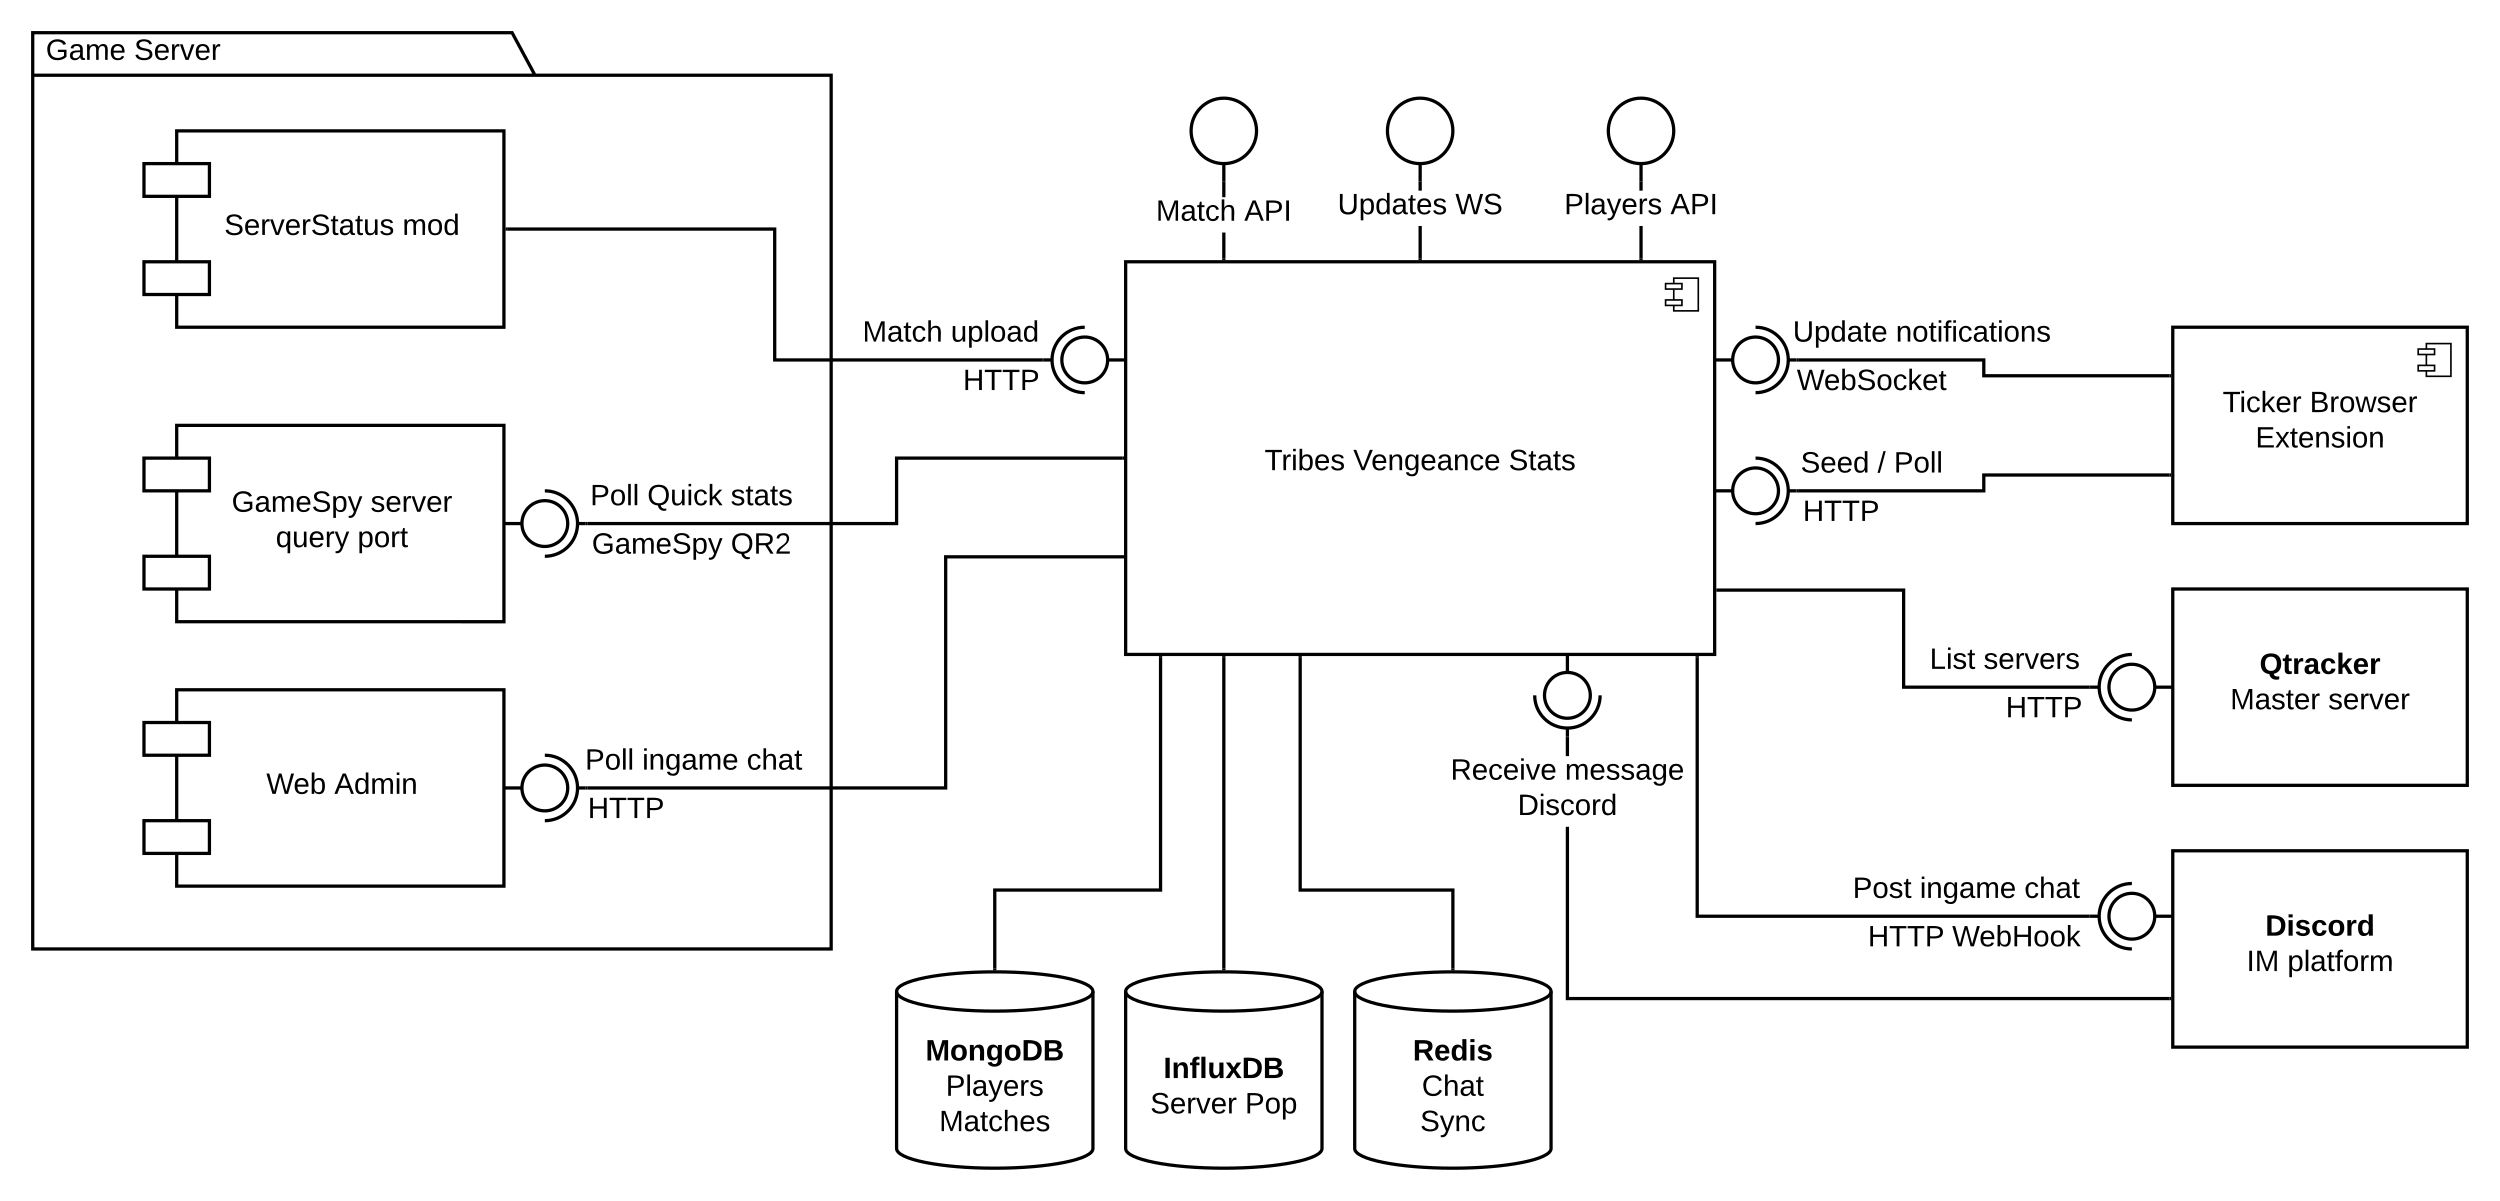 <svg xmlns="http://www.w3.org/2000/svg" xmlns:xlink="http://www.w3.org/1999/xlink" xmlns:lucid="lucid" width="1528" height="734"><g transform="translate(-12 -180)" lucid:page-tab-id="0_0"><path d="M0 0h1870.4v1323.2H0z" fill="#fff"/><path d="M339 226h181v534H32V200h293zm-307 0h307" stroke="#000" stroke-width="2" fill="#fff"/><use xlink:href="#a" transform="matrix(1,0,0,1,40,200) translate(0 16.6)"/><use xlink:href="#b" transform="matrix(1,0,0,1,40,200) translate(53.95 16.6)"/><path d="M120 260h200v120H120z" stroke="#000" stroke-width="2" fill="#fff"/><path d="M100 280h40v20h-40zM100 340h40v20h-40z" stroke="#000" stroke-width="2" fill="#fff"/><use xlink:href="#c" transform="matrix(1,0,0,1,144,272) translate(5.075 51.6)"/><use xlink:href="#d" transform="matrix(1,0,0,1,144,272) translate(113.975 51.6)"/><path d="M322 320h163.5v80H649" stroke="#000" stroke-width="2" fill="none"/><path d="M322.03 321H321v-2h1.03zM650 401h-1.03v-2H650z"/><use xlink:href="#e" transform="matrix(1,0,0,1,600.575,404) translate(0 14.4)"/><use xlink:href="#f" transform="matrix(1,0,0,1,539.187,374.4) translate(0 14.4)"/><use xlink:href="#g" transform="matrix(1,0,0,1,539.187,374.4) translate(53.95 14.4)"/><path d="M700 400h-11M655 400h-5" stroke="#000" stroke-width="2" fill="none"/><path d="M675 414c-7.73 0-14-6.27-14-14s6.27-14 14-14 14 6.27 14 14-6.27 14-14 14z" stroke="#000" stroke-width="2" fill="#fff"/><path d="M675 380c-11.05 0-20 8.95-20 20s8.95 20 20 20" stroke="#000" stroke-width="2" fill="none"/><path d="M700 400.8h-11v-1.6h11z" fill="none"/><path d="M1060 400h11M1105 400h5" stroke="#000" stroke-width="2" fill="none"/><path d="M1085 386c7.73 0 14 6.27 14 14s-6.27 14-14 14-14-6.27-14-14 6.27-14 14-14z" stroke="#000" stroke-width="2" fill="#fff"/><path d="M1085 420c11.05 0 20-8.95 20-20s-8.95-20-20-20" stroke="#000" stroke-width="2" fill="none"/><path d="M1060 399.2h11v1.6h-11z" fill="none"/><path d="M1338 409.67h-113.5V400H1111" stroke="#000" stroke-width="2" fill="none"/><path d="M1339 410.67h-1.03v-2h1.03zM1111.03 401H1110v-2h1.03z"/><use xlink:href="#h" transform="matrix(1,0,0,1,1110.2,404) translate(0 14.4)"/><use xlink:href="#i" transform="matrix(1,0,0,1,1107.767,374.4) translate(0 14.4)"/><use xlink:href="#j" transform="matrix(1,0,0,1,1107.767,374.4) translate(62.95 14.4)"/><path d="M1060 480h11M1105 480h5" stroke="#000" stroke-width="2" fill="none"/><path d="M1085 466c7.73 0 14 6.27 14 14s-6.27 14-14 14-14-6.27-14-14 6.27-14 14-14z" stroke="#000" stroke-width="2" fill="#fff"/><path d="M1085 500c11.05 0 20-8.95 20-20s-8.95-20-20-20" stroke="#000" stroke-width="2" fill="none"/><path d="M1060 479.2h11v1.6h-11z" fill="none"/><path d="M1111 480h113.5v-9.67H1338" stroke="#000" stroke-width="2" fill="none"/><path d="M1111.03 481H1110v-2h1.03zM1339 471.33h-1.03v-2h1.03z"/><use xlink:href="#k" transform="matrix(1,0,0,1,1112.55,454.4) translate(0 14.4)"/><use xlink:href="#l" transform="matrix(1,0,0,1,1112.55,454.4) translate(47 14.4)"/><use xlink:href="#m" transform="matrix(1,0,0,1,1112.55,454.4) translate(57 14.4)"/><use xlink:href="#e" transform="matrix(1,0,0,1,1113.908,484) translate(0 14.4)"/><path d="M120 440h200v120H120z" stroke="#000" stroke-width="2" fill="#fff"/><path d="M100 460h40v20h-40zM100 520h40v20h-40z" stroke="#000" stroke-width="2" fill="#fff"/><use xlink:href="#n" transform="matrix(1,0,0,1,144,452) translate(9.575 40.8)"/><use xlink:href="#o" transform="matrix(1,0,0,1,144,452) translate(94.525 40.8)"/><use xlink:href="#p" transform="matrix(1,0,0,1,144,452) translate(36.55 62.4)"/><use xlink:href="#q" transform="matrix(1,0,0,1,144,452) translate(86.5 62.4)"/><path d="M320 500h11M365 500h5" stroke="#000" stroke-width="2" fill="none"/><path d="M345 486c7.73 0 14 6.27 14 14s-6.27 14-14 14-14-6.27-14-14 6.27-14 14-14z" stroke="#000" stroke-width="2" fill="#fff"/><path d="M345 520c11.05 0 20-8.95 20-20s-8.95-20-20-20" stroke="#000" stroke-width="2" fill="none"/><path d="M320 499.2h11v1.6h-11z" fill="none"/><path d="M371 500h189v-40h138" stroke="#000" stroke-width="2" fill="none"/><path d="M371.03 501H370v-2h1.03z"/><path d="M697.97 460H699" stroke="#000" stroke-width="2" fill="none"/><use xlink:href="#n" transform="matrix(1,0,0,1,373.717,504) translate(0 14.4)"/><use xlink:href="#r" transform="matrix(1,0,0,1,373.717,504) translate(84.95 14.4)"/><use xlink:href="#s" transform="matrix(1,0,0,1,372.742,474.4) translate(0 14.4)"/><use xlink:href="#t" transform="matrix(1,0,0,1,372.742,474.4) translate(34.9 14.4)"/><use xlink:href="#u" transform="matrix(1,0,0,1,372.742,474.4) translate(85.85 14.4)"/><path d="M120 601.6h200v120H120z" stroke="#000" stroke-width="2" fill="#fff"/><path d="M100 621.6h40v20h-40zM100 681.6h40v20h-40z" stroke="#000" stroke-width="2" fill="#fff"/><use xlink:href="#v" transform="matrix(1,0,0,1,144,613.6) translate(30.75 51.6)"/><use xlink:href="#w" transform="matrix(1,0,0,1,144,613.6) translate(72.35 51.6)"/><path d="M320 661.6h11M365 661.6h5" stroke="#000" stroke-width="2" fill="none"/><path d="M345 647.6c7.73 0 14 6.27 14 14s-6.27 14-14 14-14-6.27-14-14 6.27-14 14-14z" stroke="#000" stroke-width="2" fill="#fff"/><path d="M345 681.6c11.05 0 20-8.95 20-20s-8.95-20-20-20" stroke="#000" stroke-width="2" fill="none"/><path d="M320 660.8h11v1.6h-11z" fill="none"/><path d="M698 520.33H590V661.6H371M697.97 520.33H699" stroke="#000" stroke-width="2" fill="none"/><path d="M371.03 662.6H370v-2h1.03z"/><use xlink:href="#s" transform="matrix(1,0,0,1,369.6,636) translate(0 14.4)"/><use xlink:href="#x" transform="matrix(1,0,0,1,369.6,636) translate(34.9 14.4)"/><use xlink:href="#y" transform="matrix(1,0,0,1,369.6,636) translate(98.8 14.4)"/><use xlink:href="#z" transform="matrix(1,0,0,1,371.242,665.6) translate(0 14.4)"/><path d="M1340 740h-11M1295 740h-5" stroke="#000" stroke-width="2" fill="none"/><path d="M1315 754c-7.73 0-14-6.27-14-14s6.27-14 14-14 14 6.27 14 14-6.27 14-14 14z" stroke="#000" stroke-width="2" fill="#fff"/><path d="M1315 720c-11.05 0-20 8.95-20 20s8.95 20 20 20" stroke="#000" stroke-width="2" fill="none"/><path d="M1340 740.8h-11v-1.6h11z" fill="none"/><path d="M1340 380h180v120h-180z" stroke="#000" stroke-width="2" fill="#fff"/><path d="M1510 390h-15v20h15z" stroke="#000" fill="#fff"/><path d="M1500 393.33h-10v3.34h10zm0 10h-10v3.34h10z" stroke="#000" fill="#fff"/><use xlink:href="#A" transform="matrix(1,0,0,1,1340,380) translate(30.48 51.9)"/><use xlink:href="#B" transform="matrix(1,0,0,1,1340,380) translate(83.68 51.9)"/><use xlink:href="#C" transform="matrix(1,0,0,1,1340,380) translate(50.53 73.5)"/><path d="M1050.33 739H1289v2h-240.67V582h2z"/><path d="M1290 741h-1.03v-2h1.03zM1050.33 582.03h-2V581h2z"/><use xlink:href="#D" transform="matrix(1,0,0,1,1144.388,714.4) translate(0 14.4)"/><use xlink:href="#E" transform="matrix(1,0,0,1,1144.388,714.4) translate(41 14.4)"/><use xlink:href="#F" transform="matrix(1,0,0,1,1144.388,714.4) translate(104.9 14.4)"/><use xlink:href="#G" transform="matrix(1,0,0,1,1153.642,744) translate(0 14.4)"/><use xlink:href="#H" transform="matrix(1,0,0,1,1153.642,744) translate(51.5 14.4)"/><path d="M970 580v11M970 625v5" stroke="#000" stroke-width="2" fill="none"/><path d="M984 605c0 7.73-6.27 14-14 14s-14-6.27-14-14 6.27-14 14-14 14 6.27 14 14z" stroke="#000" stroke-width="2" fill="#fff"/><path d="M950 605c0 11.05 8.95 20 20 20s20-8.95 20-20" stroke="#000" stroke-width="2" fill="none"/><path d="M970.8 580v11h-1.6v-11z" fill="none"/><path d="M971 789.33h367v2H969v-106h2zm0-147.2h-2V631h2z"/><path d="M971 631.03h-2V630h2zM1339 791.33h-1.03v-2h1.03z"/><use xlink:href="#I" transform="matrix(1,0,0,1,898.575,642.134) translate(0.005 14.4)"/><use xlink:href="#J" transform="matrix(1,0,0,1,898.575,642.134) translate(69.905 14.4)"/><use xlink:href="#K" transform="matrix(1,0,0,1,898.575,642.134) translate(41.005 36)"/><path d="M700 340h360v240H700z" stroke="#000" stroke-width="2" fill="#fff"/><path d="M1050 350h-15v20h15z" stroke="#000" fill="#fff"/><path d="M1040 353.33h-10v3.34h10zm0 10h-10v3.34h10z" stroke="#000" fill="#fff"/><use xlink:href="#L" transform="matrix(1,0,0,1,700,340) translate(84.905 127.369)"/><use xlink:href="#M" transform="matrix(1,0,0,1,700,340) translate(139.105 127.369)"/><use xlink:href="#N" transform="matrix(1,0,0,1,700,340) translate(234.105 127.369)"/><path d="M761 338h-2v-15.87h2zm0-37.47h-2V291h2z"/><path d="M761 291.03h-2V290h2zM761 339h-2v-1.03h2z"/><use xlink:href="#O" transform="matrix(1,0,0,1,718.525,300.533) translate(0 14.4)"/><use xlink:href="#P" transform="matrix(1,0,0,1,718.525,300.533) translate(53.95 14.4)"/><path d="M881 338h-2v-19.87h2zm0-41.47h-2V291h2z"/><path d="M881 291.03h-2V290h2zM881 339h-2v-1.03h2z"/><g><use xlink:href="#Q" transform="matrix(1,0,0,1,829.55,296.533) translate(0 14.4)"/><use xlink:href="#R" transform="matrix(1,0,0,1,829.55,296.533) translate(71.95 14.4)"/></g><path d="M1016 338h-2v-19.87h2zm0-41.47h-2V291h2z"/><path d="M1016 291.03h-2V290h2zM1016 339h-2v-1.03h2z"/><g><use xlink:href="#S" transform="matrix(1,0,0,1,968.05,296.533) translate(0 14.4)"/><use xlink:href="#P" transform="matrix(1,0,0,1,968.05,296.533) translate(64.9 14.4)"/></g><g><path d="M760 290v-10m0-40c11.05 0 20 8.95 20 20s-8.95 20-20 20-20-8.95-20-20 8.95-20 20-20z" stroke="#000" stroke-width="2" fill="#fff"/><path d="M759.2 290v-10h1.6v10z" fill="none"/></g><g><path d="M880 290v-10m0-40c11.05 0 20 8.95 20 20s-8.95 20-20 20-20-8.95-20-20 8.95-20 20-20z" stroke="#000" stroke-width="2" fill="#fff"/><path d="M879.2 290v-10h1.6v10z" fill="none"/></g><g><path d="M1015 290v-10m0-40c11.05 0 20 8.95 20 20s-8.95 20-20 20-20-8.95-20-20 8.95-20 20-20z" stroke="#000" stroke-width="2" fill="#fff"/><path d="M1014.2 290v-10h1.6v10z" fill="none"/></g><path d="M680 882c0 6.63-26.86 12-60 12s-60-5.37-60-12v-96c0-6.63 26.86-12 60-12s60 5.37 60 12z" stroke="#000" stroke-width="2" fill="#fff"/><path d="M680 786c0 6.63-26.86 12-60 12s-60-5.37-60-12" stroke="#000" stroke-width="2" fill="none"/><g><use xlink:href="#T" transform="matrix(1,0,0,1,565,803) translate(12.675 25.15)"/><use xlink:href="#U" transform="matrix(1,0,0,1,565,803) translate(25.05 46.75)"/><use xlink:href="#V" transform="matrix(1,0,0,1,565,803) translate(21.025 68.35)"/></g><path d="M721.33 582v142H620v48" stroke="#000" stroke-width="2" fill="none"/><path d="M722.33 582.03h-2V581h2zM621 773.04l-1-.04-1 .03v-1.06h2z"/><path d="M820 882c0 6.63-26.86 12-60 12s-60-5.37-60-12v-96c0-6.63 26.86-12 60-12s60 5.37 60 12z" stroke="#000" stroke-width="2" fill="#fff"/><path d="M820 786c0 6.63-26.86 12-60 12s-60-5.37-60-12" stroke="#000" stroke-width="2" fill="none"/><g><use xlink:href="#W" transform="matrix(1,0,0,1,705,803) translate(18.125 35.9)"/><use xlink:href="#X" transform="matrix(1,0,0,1,705,803) translate(10.05 57.5)"/><use xlink:href="#Y" transform="matrix(1,0,0,1,705,803) translate(67.95 57.5)"/></g><path d="M760 772V582" stroke="#000" stroke-width="2" fill="none"/><path d="M761 773.04l-1-.04-1 .03v-1.06h2zM761 582.03h-2V581h2z"/><path d="M960 882c0 6.63-26.86 12-60 12s-60-5.37-60-12v-96c0-6.63 26.86-12 60-12s60 5.37 60 12z" stroke="#000" stroke-width="2" fill="#fff"/><path d="M960 786c0 6.63-26.86 12-60 12s-60-5.37-60-12" stroke="#000" stroke-width="2" fill="none"/><g><use xlink:href="#Z" transform="matrix(1,0,0,1,845,803) translate(30.55 25.15)"/><use xlink:href="#aa" transform="matrix(1,0,0,1,845,803) translate(36.025 46.75)"/><use xlink:href="#ab" transform="matrix(1,0,0,1,845,803) translate(35 68.35)"/></g><path d="M807.67 723H901v49h-2v-47h-93.33V582h2z"/><path d="M901 773.04l-1-.04-1 .03v-1.06h2zM807.67 582.03h-2V581h2z"/><path d="M1340 700h180v120h-180z" stroke="#000" stroke-width="2" fill="#fff"/><g><use xlink:href="#ac" transform="matrix(1,0,0,1,1340,700) translate(56.58 51.9)"/><use xlink:href="#ad" transform="matrix(1,0,0,1,1340,700) translate(45.105 73.5)"/><use xlink:href="#ae" transform="matrix(1,0,0,1,1340,700) translate(70.055 73.5)"/></g><path d="M1340 540h180v120h-180z" stroke="#000" stroke-width="2" fill="#fff"/><g><use xlink:href="#af" transform="matrix(1,0,0,1,1340,540) translate(53.03 51.9)"/><use xlink:href="#ag" transform="matrix(1,0,0,1,1340,540) translate(35.105 73.5)"/><use xlink:href="#ah" transform="matrix(1,0,0,1,1340,540) translate(95.005 73.5)"/></g><g><path d="M1340 600h-11M1295 600h-5" stroke="#000" stroke-width="2" fill="none"/><path d="M1315 614c-7.73 0-14-6.27-14-14s6.27-14 14-14 14 6.27 14 14-6.27 14-14 14z" stroke="#000" stroke-width="2" fill="#fff"/><path d="M1315 580c-11.05 0-20 8.95-20 20s8.95 20 20 20" stroke="#000" stroke-width="2" fill="none"/><path d="M1340 600.8h-11v-1.6h11z" fill="none"/></g><path d="M1289 600h-113.5v-59.33H1062" stroke="#000" stroke-width="2" fill="none"/><path d="M1290 601h-1.03v-2h1.03zM1062.03 541.67H1061v-2h1.03z"/><g><use xlink:href="#ai" transform="matrix(1,0,0,1,1191.408,574.4) translate(0 14.4)"/><use xlink:href="#aj" transform="matrix(1,0,0,1,1191.408,574.4) translate(32.95 14.4)"/></g><g><use xlink:href="#e" transform="matrix(1,0,0,1,1237.908,604) translate(0 14.4)"/></g><defs><path d="M143 4C61 4 22-44 18-125c-5-107 100-154 193-111 17 8 29 25 37 43l-32 9c-13-25-37-40-76-40-61 0-88 39-88 99 0 61 29 100 91 101 35 0 62-11 79-27v-45h-74v-28h105v86C228-13 192 4 143 4" id="ak"/><path d="M141-36C126-15 110 5 73 4 37 3 15-17 15-53c-1-64 63-63 125-63 3-35-9-54-41-54-24 1-41 7-42 31l-33-3c5-37 33-52 76-52 45 0 72 20 72 64v82c-1 20 7 32 28 27v20c-31 9-61-2-59-35zM48-53c0 20 12 33 32 33 41-3 63-29 60-74-43 2-92-5-92 41" id="al"/><path d="M210-169c-67 3-38 105-44 169h-31v-121c0-29-5-50-35-48C34-165 62-65 56 0H25l-1-190h30c1 10-1 24 2 32 10-44 99-50 107 0 11-21 27-35 58-36 85-2 47 119 55 194h-31v-121c0-29-5-49-35-48" id="am"/><path d="M100-194c63 0 86 42 84 106H49c0 40 14 67 53 68 26 1 43-12 49-29l28 8c-11 28-37 45-77 45C44 4 14-33 15-96c1-61 26-98 85-98zm52 81c6-60-76-77-97-28-3 7-6 17-6 28h103" id="an"/><g id="a"><use transform="matrix(0.05,0,0,0.05,0,0)" xlink:href="#ak"/><use transform="matrix(0.05,0,0,0.05,14,0)" xlink:href="#al"/><use transform="matrix(0.05,0,0,0.05,24,0)" xlink:href="#am"/><use transform="matrix(0.05,0,0,0.05,38.95,0)" xlink:href="#an"/></g><path d="M185-189c-5-48-123-54-124 2 14 75 158 14 163 119 3 78-121 87-175 55-17-10-28-26-33-46l33-7c5 56 141 63 141-1 0-78-155-14-162-118-5-82 145-84 179-34 5 7 8 16 11 25" id="ao"/><path d="M114-163C36-179 61-72 57 0H25l-1-190h30c1 12-1 29 2 39 6-27 23-49 58-41v29" id="ap"/><path d="M108 0H70L1-190h34L89-25l56-165h34" id="aq"/><g id="b"><use transform="matrix(0.05,0,0,0.05,0,0)" xlink:href="#ao"/><use transform="matrix(0.05,0,0,0.05,12,0)" xlink:href="#an"/><use transform="matrix(0.05,0,0,0.05,22,0)" xlink:href="#ap"/><use transform="matrix(0.05,0,0,0.05,27.95,0)" xlink:href="#aq"/><use transform="matrix(0.05,0,0,0.05,36.95,0)" xlink:href="#an"/><use transform="matrix(0.05,0,0,0.05,46.95,0)" xlink:href="#ap"/></g><path d="M59-47c-2 24 18 29 38 22v24C64 9 27 4 27-40v-127H5v-23h24l9-43h21v43h35v23H59v120" id="ar"/><path d="M84 4C-5 8 30-112 23-190h32v120c0 31 7 50 39 49 72-2 45-101 50-169h31l1 190h-30c-1-10 1-25-2-33-11 22-28 36-60 37" id="as"/><path d="M135-143c-3-34-86-38-87 0 15 53 115 12 119 90S17 21 10-45l28-5c4 36 97 45 98 0-10-56-113-15-118-90-4-57 82-63 122-42 12 7 21 19 24 35" id="at"/><g id="c"><use transform="matrix(0.05,0,0,0.05,0,0)" xlink:href="#ao"/><use transform="matrix(0.05,0,0,0.05,12,0)" xlink:href="#an"/><use transform="matrix(0.05,0,0,0.05,22,0)" xlink:href="#ap"/><use transform="matrix(0.05,0,0,0.05,27.95,0)" xlink:href="#aq"/><use transform="matrix(0.05,0,0,0.05,36.95,0)" xlink:href="#an"/><use transform="matrix(0.05,0,0,0.05,46.95,0)" xlink:href="#ap"/><use transform="matrix(0.05,0,0,0.05,52.9,0)" xlink:href="#ao"/><use transform="matrix(0.05,0,0,0.05,64.9,0)" xlink:href="#ar"/><use transform="matrix(0.05,0,0,0.05,69.9,0)" xlink:href="#al"/><use transform="matrix(0.05,0,0,0.05,79.9,0)" xlink:href="#ar"/><use transform="matrix(0.05,0,0,0.05,84.9,0)" xlink:href="#as"/><use transform="matrix(0.05,0,0,0.05,94.9,0)" xlink:href="#at"/></g><path d="M100-194c62-1 85 37 85 99 1 63-27 99-86 99S16-35 15-95c0-66 28-99 85-99zM99-20c44 1 53-31 53-75 0-43-8-75-51-75s-53 32-53 75 10 74 51 75" id="au"/><path d="M85-194c31 0 48 13 60 33l-1-100h32l1 261h-30c-2-10 0-23-3-31C134-8 116 4 85 4 32 4 16-35 15-94c0-66 23-100 70-100zm9 24c-40 0-46 34-46 75 0 40 6 74 45 74 42 0 51-32 51-76 0-42-9-74-50-73" id="av"/><g id="d"><use transform="matrix(0.05,0,0,0.05,0,0)" xlink:href="#am"/><use transform="matrix(0.05,0,0,0.05,14.95,0)" xlink:href="#au"/><use transform="matrix(0.05,0,0,0.05,24.95,0)" xlink:href="#av"/></g><path d="M197 0v-115H63V0H30v-248h33v105h134v-105h34V0h-34" id="aw"/><path d="M127-220V0H93v-220H8v-28h204v28h-85" id="ax"/><path d="M30-248c87 1 191-15 191 75 0 78-77 80-158 76V0H30v-248zm33 125c57 0 124 11 124-50 0-59-68-47-124-48v98" id="ay"/><g id="e"><use transform="matrix(0.05,0,0,0.05,0,0)" xlink:href="#aw"/><use transform="matrix(0.05,0,0,0.05,12.95,0)" xlink:href="#ax"/><use transform="matrix(0.05,0,0,0.05,23.9,0)" xlink:href="#ax"/><use transform="matrix(0.05,0,0,0.05,34.85,0)" xlink:href="#ay"/></g><path d="M240 0l2-218c-23 76-54 145-80 218h-23L58-218 59 0H30v-248h44l77 211c21-75 51-140 76-211h43V0h-30" id="az"/><path d="M96-169c-40 0-48 33-48 73s9 75 48 75c24 0 41-14 43-38l32 2c-6 37-31 61-74 61-59 0-76-41-82-99-10-93 101-131 147-64 4 7 5 14 7 22l-32 3c-4-21-16-35-41-35" id="aA"/><path d="M106-169C34-169 62-67 57 0H25v-261h32l-1 103c12-21 28-36 61-36 89 0 53 116 60 194h-32v-121c2-32-8-49-39-48" id="aB"/><g id="f"><use transform="matrix(0.05,0,0,0.05,0,0)" xlink:href="#az"/><use transform="matrix(0.05,0,0,0.05,14.95,0)" xlink:href="#al"/><use transform="matrix(0.05,0,0,0.05,24.95,0)" xlink:href="#ar"/><use transform="matrix(0.05,0,0,0.05,29.95,0)" xlink:href="#aA"/><use transform="matrix(0.05,0,0,0.05,38.95,0)" xlink:href="#aB"/></g><path d="M115-194c55 1 70 41 70 98S169 2 115 4C84 4 66-9 55-30l1 105H24l-1-265h31l2 30c10-21 28-34 59-34zm-8 174c40 0 45-34 45-75s-6-73-45-74c-42 0-51 32-51 76 0 43 10 73 51 73" id="aC"/><path d="M24 0v-261h32V0H24" id="aD"/><g id="g"><use transform="matrix(0.05,0,0,0.05,0,0)" xlink:href="#as"/><use transform="matrix(0.05,0,0,0.05,10,0)" xlink:href="#aC"/><use transform="matrix(0.05,0,0,0.05,20,0)" xlink:href="#aD"/><use transform="matrix(0.05,0,0,0.05,23.95,0)" xlink:href="#au"/><use transform="matrix(0.05,0,0,0.05,33.95,0)" xlink:href="#al"/><use transform="matrix(0.05,0,0,0.05,43.95,0)" xlink:href="#av"/></g><path d="M266 0h-40l-56-210L115 0H75L2-248h35L96-30l15-64 43-154h32l59 218 59-218h35" id="aE"/><path d="M115-194c53 0 69 39 70 98 0 66-23 100-70 100C84 3 66-7 56-30L54 0H23l1-261h32v101c10-23 28-34 59-34zm-8 174c40 0 45-34 45-75 0-40-5-75-45-74-42 0-51 32-51 76 0 43 10 73 51 73" id="aF"/><path d="M143 0L79-87 56-68V0H24v-261h32v163l83-92h37l-77 82L181 0h-38" id="aG"/><g id="h"><use transform="matrix(0.05,0,0,0.05,0,0)" xlink:href="#aE"/><use transform="matrix(0.05,0,0,0.05,16.6,0)" xlink:href="#an"/><use transform="matrix(0.05,0,0,0.05,26.6,0)" xlink:href="#aF"/><use transform="matrix(0.05,0,0,0.05,36.6,0)" xlink:href="#ao"/><use transform="matrix(0.05,0,0,0.05,48.6,0)" xlink:href="#au"/><use transform="matrix(0.05,0,0,0.05,58.6,0)" xlink:href="#aA"/><use transform="matrix(0.05,0,0,0.05,67.6,0)" xlink:href="#aG"/><use transform="matrix(0.05,0,0,0.05,76.6,0)" xlink:href="#an"/><use transform="matrix(0.05,0,0,0.05,86.6,0)" xlink:href="#ar"/></g><path d="M232-93c-1 65-40 97-104 97C67 4 28-28 28-90v-158h33c8 89-33 224 67 224 102 0 64-133 71-224h33v155" id="aH"/><g id="i"><use transform="matrix(0.05,0,0,0.05,0,0)" xlink:href="#aH"/><use transform="matrix(0.05,0,0,0.05,12.95,0)" xlink:href="#aC"/><use transform="matrix(0.05,0,0,0.05,22.95,0)" xlink:href="#av"/><use transform="matrix(0.05,0,0,0.05,32.95,0)" xlink:href="#al"/><use transform="matrix(0.05,0,0,0.05,42.95,0)" xlink:href="#ar"/><use transform="matrix(0.05,0,0,0.05,47.95,0)" xlink:href="#an"/></g><path d="M117-194c89-4 53 116 60 194h-32v-121c0-31-8-49-39-48C34-167 62-67 57 0H25l-1-190h30c1 10-1 24 2 32 11-22 29-35 61-36" id="aI"/><path d="M24-231v-30h32v30H24zM24 0v-190h32V0H24" id="aJ"/><path d="M101-234c-31-9-42 10-38 44h38v23H63V0H32v-167H5v-23h27c-7-52 17-82 69-68v24" id="aK"/><g id="j"><use transform="matrix(0.05,0,0,0.05,0,0)" xlink:href="#aI"/><use transform="matrix(0.05,0,0,0.05,10,0)" xlink:href="#au"/><use transform="matrix(0.05,0,0,0.05,20,0)" xlink:href="#ar"/><use transform="matrix(0.05,0,0,0.05,25,0)" xlink:href="#aJ"/><use transform="matrix(0.05,0,0,0.05,28.95,0)" xlink:href="#aK"/><use transform="matrix(0.05,0,0,0.05,33.95,0)" xlink:href="#aJ"/><use transform="matrix(0.05,0,0,0.05,37.9,0)" xlink:href="#aA"/><use transform="matrix(0.05,0,0,0.05,46.9,0)" xlink:href="#al"/><use transform="matrix(0.05,0,0,0.05,56.9,0)" xlink:href="#ar"/><use transform="matrix(0.05,0,0,0.05,61.9,0)" xlink:href="#aJ"/><use transform="matrix(0.05,0,0,0.05,65.85,0)" xlink:href="#au"/><use transform="matrix(0.05,0,0,0.05,75.85,0)" xlink:href="#aI"/><use transform="matrix(0.05,0,0,0.05,85.85,0)" xlink:href="#at"/></g><g id="k"><use transform="matrix(0.05,0,0,0.05,0,0)" xlink:href="#ao"/><use transform="matrix(0.05,0,0,0.05,12,0)" xlink:href="#an"/><use transform="matrix(0.05,0,0,0.05,22,0)" xlink:href="#an"/><use transform="matrix(0.05,0,0,0.05,32,0)" xlink:href="#av"/></g><path d="M0 4l72-265h28L28 4H0" id="aL"/><use transform="matrix(0.05,0,0,0.05,0,0)" xlink:href="#aL" id="l"/><g id="m"><use transform="matrix(0.05,0,0,0.05,0,0)" xlink:href="#ay"/><use transform="matrix(0.05,0,0,0.05,12,0)" xlink:href="#au"/><use transform="matrix(0.05,0,0,0.05,22,0)" xlink:href="#aD"/><use transform="matrix(0.05,0,0,0.05,25.95,0)" xlink:href="#aD"/></g><path d="M179-190L93 31C79 59 56 82 12 73V49c39 6 53-20 64-50L1-190h34L92-34l54-156h33" id="aM"/><g id="n"><use transform="matrix(0.05,0,0,0.05,0,0)" xlink:href="#ak"/><use transform="matrix(0.05,0,0,0.05,14,0)" xlink:href="#al"/><use transform="matrix(0.05,0,0,0.05,24,0)" xlink:href="#am"/><use transform="matrix(0.05,0,0,0.05,38.95,0)" xlink:href="#an"/><use transform="matrix(0.05,0,0,0.05,48.95,0)" xlink:href="#ao"/><use transform="matrix(0.05,0,0,0.05,60.95,0)" xlink:href="#aC"/><use transform="matrix(0.05,0,0,0.05,70.95,0)" xlink:href="#aM"/></g><g id="o"><use transform="matrix(0.05,0,0,0.05,0,0)" xlink:href="#at"/><use transform="matrix(0.05,0,0,0.05,9,0)" xlink:href="#an"/><use transform="matrix(0.05,0,0,0.05,19,0)" xlink:href="#ap"/><use transform="matrix(0.05,0,0,0.05,24.95,0)" xlink:href="#aq"/><use transform="matrix(0.05,0,0,0.05,33.95,0)" xlink:href="#an"/><use transform="matrix(0.05,0,0,0.05,43.95,0)" xlink:href="#ap"/></g><path d="M145-31C134-9 116 4 85 4 32 4 16-35 15-94c0-59 17-99 70-100 32-1 48 14 60 33 0-11-1-24 2-32h30l-1 268h-32zM93-21c41 0 51-33 51-76s-8-73-50-73c-40 0-46 35-46 75s5 74 45 74" id="aN"/><g id="p"><use transform="matrix(0.05,0,0,0.05,0,0)" xlink:href="#aN"/><use transform="matrix(0.05,0,0,0.05,10,0)" xlink:href="#as"/><use transform="matrix(0.05,0,0,0.05,20,0)" xlink:href="#an"/><use transform="matrix(0.05,0,0,0.05,30,0)" xlink:href="#ap"/><use transform="matrix(0.05,0,0,0.05,35.95,0)" xlink:href="#aM"/></g><g id="q"><use transform="matrix(0.05,0,0,0.05,0,0)" xlink:href="#aC"/><use transform="matrix(0.05,0,0,0.05,10,0)" xlink:href="#au"/><use transform="matrix(0.05,0,0,0.05,20,0)" xlink:href="#ap"/><use transform="matrix(0.05,0,0,0.05,25.95,0)" xlink:href="#ar"/></g><path d="M140-251c81 0 123 46 123 126C263-53 228-8 163 1c7 30 30 48 69 40v23c-55 16-95-15-103-61C56-3 17-48 17-125c0-80 42-126 123-126zm0 227c63 0 89-41 89-101s-29-99-89-99c-61 0-89 39-89 99S79-25 140-24" id="aO"/><path d="M233-177c-1 41-23 64-60 70L243 0h-38l-65-103H63V0H30v-248c88 3 205-21 203 71zM63-129c60-2 137 13 137-47 0-61-80-42-137-45v92" id="aP"/><path d="M101-251c82-7 93 87 43 132L82-64C71-53 59-42 53-27h129V0H18c2-99 128-94 128-182 0-28-16-43-45-43s-46 15-49 41l-32-3c6-41 34-60 81-64" id="aQ"/><g id="r"><use transform="matrix(0.05,0,0,0.05,0,0)" xlink:href="#aO"/><use transform="matrix(0.05,0,0,0.05,14,0)" xlink:href="#aP"/><use transform="matrix(0.05,0,0,0.05,26.95,0)" xlink:href="#aQ"/></g><g id="s"><use transform="matrix(0.05,0,0,0.05,0,0)" xlink:href="#ay"/><use transform="matrix(0.05,0,0,0.05,12,0)" xlink:href="#au"/><use transform="matrix(0.05,0,0,0.05,22,0)" xlink:href="#aD"/><use transform="matrix(0.05,0,0,0.05,25.95,0)" xlink:href="#aD"/></g><g id="t"><use transform="matrix(0.05,0,0,0.05,0,0)" xlink:href="#aO"/><use transform="matrix(0.05,0,0,0.05,14,0)" xlink:href="#as"/><use transform="matrix(0.05,0,0,0.05,24,0)" xlink:href="#aJ"/><use transform="matrix(0.05,0,0,0.05,27.95,0)" xlink:href="#aA"/><use transform="matrix(0.05,0,0,0.05,36.95,0)" xlink:href="#aG"/></g><g id="u"><use transform="matrix(0.05,0,0,0.05,0,0)" xlink:href="#at"/><use transform="matrix(0.05,0,0,0.05,9,0)" xlink:href="#ar"/><use transform="matrix(0.05,0,0,0.05,14,0)" xlink:href="#al"/><use transform="matrix(0.05,0,0,0.05,24,0)" xlink:href="#ar"/><use transform="matrix(0.05,0,0,0.05,29,0)" xlink:href="#at"/></g><g id="v"><use transform="matrix(0.05,0,0,0.05,0,0)" xlink:href="#aE"/><use transform="matrix(0.05,0,0,0.05,16.6,0)" xlink:href="#an"/><use transform="matrix(0.05,0,0,0.05,26.6,0)" xlink:href="#aF"/></g><path d="M205 0l-28-72H64L36 0H1l101-248h38L239 0h-34zm-38-99l-47-123c-12 45-31 82-46 123h93" id="aR"/><g id="w"><use transform="matrix(0.05,0,0,0.05,0,0)" xlink:href="#aR"/><use transform="matrix(0.05,0,0,0.05,12,0)" xlink:href="#av"/><use transform="matrix(0.05,0,0,0.05,22,0)" xlink:href="#am"/><use transform="matrix(0.05,0,0,0.05,36.95,0)" xlink:href="#aJ"/><use transform="matrix(0.05,0,0,0.05,40.9,0)" xlink:href="#aI"/></g><path d="M177-190C167-65 218 103 67 71c-23-6-38-20-44-43l32-5c15 47 100 32 89-28v-30C133-14 115 1 83 1 29 1 15-40 15-95c0-56 16-97 71-98 29-1 48 16 59 35 1-10 0-23 2-32h30zM94-22c36 0 50-32 50-73 0-42-14-75-50-75-39 0-46 34-46 75s6 73 46 73" id="aS"/><g id="x"><use transform="matrix(0.05,0,0,0.05,0,0)" xlink:href="#aJ"/><use transform="matrix(0.05,0,0,0.05,3.95,0)" xlink:href="#aI"/><use transform="matrix(0.05,0,0,0.05,13.95,0)" xlink:href="#aS"/><use transform="matrix(0.05,0,0,0.05,23.95,0)" xlink:href="#al"/><use transform="matrix(0.05,0,0,0.05,33.95,0)" xlink:href="#am"/><use transform="matrix(0.05,0,0,0.05,48.9,0)" xlink:href="#an"/></g><g id="y"><use transform="matrix(0.05,0,0,0.05,0,0)" xlink:href="#aA"/><use transform="matrix(0.05,0,0,0.05,9,0)" xlink:href="#aB"/><use transform="matrix(0.05,0,0,0.05,19,0)" xlink:href="#al"/><use transform="matrix(0.05,0,0,0.05,29,0)" xlink:href="#ar"/></g><g id="z"><use transform="matrix(0.05,0,0,0.05,0,0)" xlink:href="#aw"/><use transform="matrix(0.05,0,0,0.05,12.95,0)" xlink:href="#ax"/><use transform="matrix(0.05,0,0,0.05,23.9,0)" xlink:href="#ax"/><use transform="matrix(0.05,0,0,0.05,34.85,0)" xlink:href="#ay"/></g><g id="A"><use transform="matrix(0.05,0,0,0.05,0,0)" xlink:href="#ax"/><use transform="matrix(0.05,0,0,0.05,10.3,0)" xlink:href="#aJ"/><use transform="matrix(0.05,0,0,0.05,14.25,0)" xlink:href="#aA"/><use transform="matrix(0.05,0,0,0.05,23.25,0)" xlink:href="#aG"/><use transform="matrix(0.05,0,0,0.05,32.25,0)" xlink:href="#an"/><use transform="matrix(0.05,0,0,0.05,42.25,0)" xlink:href="#ap"/></g><path d="M160-131c35 5 61 23 61 61C221 17 115-2 30 0v-248c76 3 177-17 177 60 0 33-19 50-47 57zm-97-11c50-1 110 9 110-42 0-47-63-36-110-37v79zm0 115c55-2 124 14 124-45 0-56-70-42-124-44v89" id="aT"/><path d="M206 0h-36l-40-164L89 0H53L-1-190h32L70-26l43-164h34l41 164 42-164h31" id="aU"/><g id="B"><use transform="matrix(0.05,0,0,0.05,0,0)" xlink:href="#aT"/><use transform="matrix(0.05,0,0,0.05,12,0)" xlink:href="#ap"/><use transform="matrix(0.05,0,0,0.05,17.95,0)" xlink:href="#au"/><use transform="matrix(0.05,0,0,0.05,27.95,0)" xlink:href="#aU"/><use transform="matrix(0.05,0,0,0.05,40.9,0)" xlink:href="#at"/><use transform="matrix(0.05,0,0,0.05,49.9,0)" xlink:href="#an"/><use transform="matrix(0.05,0,0,0.05,59.9,0)" xlink:href="#ap"/></g><path d="M30 0v-248h187v28H63v79h144v27H63v87h162V0H30" id="aV"/><path d="M141 0L90-78 38 0H4l68-98-65-92h35l48 74 47-74h35l-64 92 68 98h-35" id="aW"/><g id="C"><use transform="matrix(0.05,0,0,0.05,0,0)" xlink:href="#aV"/><use transform="matrix(0.05,0,0,0.05,12,0)" xlink:href="#aW"/><use transform="matrix(0.05,0,0,0.05,21,0)" xlink:href="#ar"/><use transform="matrix(0.05,0,0,0.05,26,0)" xlink:href="#an"/><use transform="matrix(0.05,0,0,0.05,36,0)" xlink:href="#aI"/><use transform="matrix(0.05,0,0,0.05,46,0)" xlink:href="#at"/><use transform="matrix(0.05,0,0,0.05,55,0)" xlink:href="#aJ"/><use transform="matrix(0.05,0,0,0.05,58.95,0)" xlink:href="#au"/><use transform="matrix(0.05,0,0,0.05,68.95,0)" xlink:href="#aI"/></g><g id="D"><use transform="matrix(0.05,0,0,0.05,0,0)" xlink:href="#ay"/><use transform="matrix(0.05,0,0,0.05,12,0)" xlink:href="#au"/><use transform="matrix(0.05,0,0,0.05,22,0)" xlink:href="#at"/><use transform="matrix(0.05,0,0,0.05,31,0)" xlink:href="#ar"/></g><g id="E"><use transform="matrix(0.05,0,0,0.05,0,0)" xlink:href="#aJ"/><use transform="matrix(0.05,0,0,0.05,3.95,0)" xlink:href="#aI"/><use transform="matrix(0.05,0,0,0.05,13.95,0)" xlink:href="#aS"/><use transform="matrix(0.05,0,0,0.05,23.95,0)" xlink:href="#al"/><use transform="matrix(0.05,0,0,0.05,33.95,0)" xlink:href="#am"/><use transform="matrix(0.05,0,0,0.05,48.9,0)" xlink:href="#an"/></g><g id="F"><use transform="matrix(0.05,0,0,0.05,0,0)" xlink:href="#aA"/><use transform="matrix(0.05,0,0,0.05,9,0)" xlink:href="#aB"/><use transform="matrix(0.05,0,0,0.05,19,0)" xlink:href="#al"/><use transform="matrix(0.05,0,0,0.05,29,0)" xlink:href="#ar"/></g><g id="G"><use transform="matrix(0.05,0,0,0.05,0,0)" xlink:href="#aw"/><use transform="matrix(0.05,0,0,0.05,12.95,0)" xlink:href="#ax"/><use transform="matrix(0.05,0,0,0.05,23.9,0)" xlink:href="#ax"/><use transform="matrix(0.05,0,0,0.05,34.85,0)" xlink:href="#ay"/></g><g id="H"><use transform="matrix(0.05,0,0,0.05,0,0)" xlink:href="#aE"/><use transform="matrix(0.05,0,0,0.05,16.6,0)" xlink:href="#an"/><use transform="matrix(0.05,0,0,0.05,26.6,0)" xlink:href="#aF"/><use transform="matrix(0.05,0,0,0.05,36.6,0)" xlink:href="#aw"/><use transform="matrix(0.05,0,0,0.05,49.55,0)" xlink:href="#au"/><use transform="matrix(0.05,0,0,0.05,59.55,0)" xlink:href="#au"/><use transform="matrix(0.05,0,0,0.05,69.55,0)" xlink:href="#aG"/></g><g id="I"><use transform="matrix(0.05,0,0,0.05,0,0)" xlink:href="#aP"/><use transform="matrix(0.05,0,0,0.05,12.95,0)" xlink:href="#an"/><use transform="matrix(0.05,0,0,0.05,22.95,0)" xlink:href="#aA"/><use transform="matrix(0.05,0,0,0.05,31.95,0)" xlink:href="#an"/><use transform="matrix(0.05,0,0,0.05,41.95,0)" xlink:href="#aJ"/><use transform="matrix(0.05,0,0,0.05,45.9,0)" xlink:href="#aq"/><use transform="matrix(0.05,0,0,0.05,54.9,0)" xlink:href="#an"/></g><g id="J"><use transform="matrix(0.05,0,0,0.05,0,0)" xlink:href="#am"/><use transform="matrix(0.05,0,0,0.05,14.95,0)" xlink:href="#an"/><use transform="matrix(0.05,0,0,0.05,24.95,0)" xlink:href="#at"/><use transform="matrix(0.05,0,0,0.05,33.95,0)" xlink:href="#at"/><use transform="matrix(0.05,0,0,0.05,42.95,0)" xlink:href="#al"/><use transform="matrix(0.05,0,0,0.05,52.95,0)" xlink:href="#aS"/><use transform="matrix(0.05,0,0,0.05,62.95,0)" xlink:href="#an"/></g><path d="M30-248c118-7 216 8 213 122C240-48 200 0 122 0H30v-248zM63-27c89 8 146-16 146-99s-60-101-146-95v194" id="aX"/><g id="K"><use transform="matrix(0.05,0,0,0.05,0,0)" xlink:href="#aX"/><use transform="matrix(0.05,0,0,0.05,12.95,0)" xlink:href="#aJ"/><use transform="matrix(0.05,0,0,0.05,16.9,0)" xlink:href="#at"/><use transform="matrix(0.05,0,0,0.05,25.9,0)" xlink:href="#aA"/><use transform="matrix(0.05,0,0,0.05,34.9,0)" xlink:href="#au"/><use transform="matrix(0.05,0,0,0.05,44.9,0)" xlink:href="#ap"/><use transform="matrix(0.05,0,0,0.05,50.85,0)" xlink:href="#av"/></g><g id="L"><use transform="matrix(0.05,0,0,0.05,0,0)" xlink:href="#ax"/><use transform="matrix(0.05,0,0,0.05,10.3,0)" xlink:href="#ap"/><use transform="matrix(0.05,0,0,0.05,16.25,0)" xlink:href="#aJ"/><use transform="matrix(0.05,0,0,0.05,20.2,0)" xlink:href="#aF"/><use transform="matrix(0.05,0,0,0.05,30.2,0)" xlink:href="#an"/><use transform="matrix(0.05,0,0,0.05,40.2,0)" xlink:href="#at"/></g><path d="M137 0h-34L2-248h35l83 218 83-218h36" id="aY"/><g id="M"><use transform="matrix(0.05,0,0,0.05,0,0)" xlink:href="#aY"/><use transform="matrix(0.05,0,0,0.05,11,0)" xlink:href="#an"/><use transform="matrix(0.05,0,0,0.05,21,0)" xlink:href="#aI"/><use transform="matrix(0.05,0,0,0.05,31,0)" xlink:href="#aS"/><use transform="matrix(0.05,0,0,0.05,41,0)" xlink:href="#an"/><use transform="matrix(0.05,0,0,0.05,51,0)" xlink:href="#al"/><use transform="matrix(0.05,0,0,0.05,61,0)" xlink:href="#aI"/><use transform="matrix(0.05,0,0,0.05,71,0)" xlink:href="#aA"/><use transform="matrix(0.05,0,0,0.05,80,0)" xlink:href="#an"/></g><g id="N"><use transform="matrix(0.05,0,0,0.05,0,0)" xlink:href="#ao"/><use transform="matrix(0.05,0,0,0.05,12,0)" xlink:href="#ar"/><use transform="matrix(0.05,0,0,0.05,17,0)" xlink:href="#al"/><use transform="matrix(0.05,0,0,0.05,27,0)" xlink:href="#ar"/><use transform="matrix(0.05,0,0,0.05,32,0)" xlink:href="#at"/></g><g id="O"><use transform="matrix(0.05,0,0,0.05,0,0)" xlink:href="#az"/><use transform="matrix(0.05,0,0,0.05,14.95,0)" xlink:href="#al"/><use transform="matrix(0.05,0,0,0.05,24.95,0)" xlink:href="#ar"/><use transform="matrix(0.05,0,0,0.05,29.95,0)" xlink:href="#aA"/><use transform="matrix(0.05,0,0,0.05,38.95,0)" xlink:href="#aB"/></g><path d="M33 0v-248h34V0H33" id="aZ"/><g id="P"><use transform="matrix(0.05,0,0,0.05,0,0)" xlink:href="#aR"/><use transform="matrix(0.05,0,0,0.05,12,0)" xlink:href="#ay"/><use transform="matrix(0.05,0,0,0.05,24,0)" xlink:href="#aZ"/></g><g id="Q"><use transform="matrix(0.05,0,0,0.05,0,0)" xlink:href="#aH"/><use transform="matrix(0.05,0,0,0.05,12.95,0)" xlink:href="#aC"/><use transform="matrix(0.05,0,0,0.05,22.95,0)" xlink:href="#av"/><use transform="matrix(0.05,0,0,0.05,32.95,0)" xlink:href="#al"/><use transform="matrix(0.05,0,0,0.05,42.95,0)" xlink:href="#ar"/><use transform="matrix(0.05,0,0,0.05,47.95,0)" xlink:href="#an"/><use transform="matrix(0.05,0,0,0.05,57.95,0)" xlink:href="#at"/></g><g id="R"><use transform="matrix(0.05,0,0,0.05,0,0)" xlink:href="#aE"/><use transform="matrix(0.05,0,0,0.05,16.95,0)" xlink:href="#ao"/></g><g id="S"><use transform="matrix(0.05,0,0,0.05,0,0)" xlink:href="#ay"/><use transform="matrix(0.05,0,0,0.05,12,0)" xlink:href="#aD"/><use transform="matrix(0.05,0,0,0.05,15.95,0)" xlink:href="#al"/><use transform="matrix(0.05,0,0,0.05,25.95,0)" xlink:href="#aM"/><use transform="matrix(0.05,0,0,0.05,34.95,0)" xlink:href="#an"/><use transform="matrix(0.05,0,0,0.05,44.95,0)" xlink:href="#ap"/><use transform="matrix(0.05,0,0,0.05,50.9,0)" xlink:href="#at"/></g><path d="M230 0l2-204L168 0h-37L68-204 70 0H24v-248h70l56 185 57-185h69V0h-46" id="ba"/><path d="M110-194c64 0 96 36 96 99 0 64-35 99-97 99-61 0-95-36-95-99 0-62 34-99 96-99zm-1 164c35 0 45-28 45-65 0-40-10-65-43-65-34 0-45 26-45 65 0 36 10 65 43 65" id="bb"/><path d="M135-194c87-1 58 113 63 194h-50c-7-57 23-157-34-157-59 0-34 97-39 157H25l-1-190h47c2 12-1 28 3 38 12-26 28-41 61-42" id="bc"/><path d="M195-6C206 82 75 100 31 46c-4-6-6-13-8-21l49-6c3 16 16 24 34 25 40 0 42-37 40-79-11 22-30 35-61 35-53 0-70-43-70-97 0-56 18-96 73-97 30 0 46 14 59 34l2-30h47zm-90-29c32 0 41-27 41-63 0-35-9-62-40-62-32 0-39 29-40 63 0 36 9 62 39 62" id="bd"/><path d="M24-248c120-7 223 5 221 122C244-46 201 0 124 0H24v-248zM76-40c74 7 117-18 117-86 0-67-45-88-117-82v168" id="be"/><path d="M182-130c37 4 62 22 62 59C244 23 116-4 24 0v-248c84 5 203-23 205 63 0 31-19 50-47 55zM76-148c40-3 101 13 101-30 0-44-60-28-101-31v61zm0 110c48-3 116 14 116-37 0-48-69-32-116-35v72" id="bf"/><g id="T"><use transform="matrix(0.05,0,0,0.05,0,0)" xlink:href="#ba"/><use transform="matrix(0.05,0,0,0.05,14.95,0)" xlink:href="#bb"/><use transform="matrix(0.05,0,0,0.05,25.9,0)" xlink:href="#bc"/><use transform="matrix(0.05,0,0,0.05,36.85,0)" xlink:href="#bd"/><use transform="matrix(0.05,0,0,0.05,47.8,0)" xlink:href="#bb"/><use transform="matrix(0.05,0,0,0.05,58.75,0)" xlink:href="#be"/><use transform="matrix(0.05,0,0,0.05,71.7,0)" xlink:href="#bf"/></g><g id="U"><use transform="matrix(0.05,0,0,0.05,0,0)" xlink:href="#ay"/><use transform="matrix(0.05,0,0,0.05,12,0)" xlink:href="#aD"/><use transform="matrix(0.05,0,0,0.05,15.95,0)" xlink:href="#al"/><use transform="matrix(0.05,0,0,0.05,25.95,0)" xlink:href="#aM"/><use transform="matrix(0.05,0,0,0.05,34.95,0)" xlink:href="#an"/><use transform="matrix(0.05,0,0,0.05,44.95,0)" xlink:href="#ap"/><use transform="matrix(0.05,0,0,0.05,50.9,0)" xlink:href="#at"/></g><g id="V"><use transform="matrix(0.05,0,0,0.05,0,0)" xlink:href="#az"/><use transform="matrix(0.05,0,0,0.05,14.95,0)" xlink:href="#al"/><use transform="matrix(0.05,0,0,0.05,24.95,0)" xlink:href="#ar"/><use transform="matrix(0.05,0,0,0.05,29.95,0)" xlink:href="#aA"/><use transform="matrix(0.05,0,0,0.05,38.95,0)" xlink:href="#aB"/><use transform="matrix(0.05,0,0,0.05,48.95,0)" xlink:href="#an"/><use transform="matrix(0.05,0,0,0.05,58.95,0)" xlink:href="#at"/></g><path d="M24 0v-248h52V0H24" id="bg"/><path d="M121-226c-27-7-43 5-38 36h38v33H83V0H34v-157H6v-33h28c-9-59 32-81 87-68v32" id="bh"/><path d="M25 0v-261h50V0H25" id="bi"/><path d="M85 4C-2 5 27-109 22-190h50c7 57-23 150 33 157 60-5 35-97 40-157h50l1 190h-47c-2-12 1-28-3-38-12 25-28 42-61 42" id="bj"/><path d="M144 0l-44-69L55 0H2l70-98-66-92h53l41 62 40-62h54l-67 91 71 99h-54" id="bk"/><g id="W"><use transform="matrix(0.05,0,0,0.05,0,0)" xlink:href="#bg"/><use transform="matrix(0.05,0,0,0.05,5,0)" xlink:href="#bc"/><use transform="matrix(0.05,0,0,0.05,15.95,0)" xlink:href="#bh"/><use transform="matrix(0.05,0,0,0.05,21.9,0)" xlink:href="#bi"/><use transform="matrix(0.05,0,0,0.05,26.9,0)" xlink:href="#bj"/><use transform="matrix(0.05,0,0,0.05,37.85,0)" xlink:href="#bk"/><use transform="matrix(0.05,0,0,0.05,47.85,0)" xlink:href="#be"/><use transform="matrix(0.05,0,0,0.05,60.8,0)" xlink:href="#bf"/></g><g id="X"><use transform="matrix(0.05,0,0,0.05,0,0)" xlink:href="#ao"/><use transform="matrix(0.05,0,0,0.05,12,0)" xlink:href="#an"/><use transform="matrix(0.05,0,0,0.05,22,0)" xlink:href="#ap"/><use transform="matrix(0.05,0,0,0.05,27.95,0)" xlink:href="#aq"/><use transform="matrix(0.05,0,0,0.05,36.95,0)" xlink:href="#an"/><use transform="matrix(0.05,0,0,0.05,46.95,0)" xlink:href="#ap"/></g><g id="Y"><use transform="matrix(0.05,0,0,0.05,0,0)" xlink:href="#ay"/><use transform="matrix(0.05,0,0,0.05,12,0)" xlink:href="#au"/><use transform="matrix(0.05,0,0,0.05,22,0)" xlink:href="#aC"/></g><path d="M240-174c0 40-23 61-54 70L253 0h-59l-57-94H76V0H24v-248c93 4 217-23 216 74zM76-134c48-2 112 12 112-38 0-48-66-32-112-35v73" id="bl"/><path d="M185-48c-13 30-37 53-82 52C43 2 14-33 14-96s30-98 90-98c62 0 83 45 84 108H66c0 31 8 55 39 56 18 0 30-7 34-22zm-45-69c5-46-57-63-70-21-2 6-4 13-4 21h74" id="bm"/><path d="M88-194c31-1 46 15 58 34l-1-101h50l1 261h-48c-2-10 0-23-3-31C134-8 116 4 84 4 32 4 16-41 15-95c0-56 19-97 73-99zm17 164c33 0 40-30 41-66 1-37-9-64-41-64s-38 30-39 65c0 43 13 65 39 65" id="bn"/><path d="M25-224v-37h50v37H25zM25 0v-190h50V0H25" id="bo"/><path d="M137-138c1-29-70-34-71-4 15 46 118 7 119 86 1 83-164 76-172 9l43-7c4 19 20 25 44 25 33 8 57-30 24-41C81-84 22-81 20-136c-2-80 154-74 161-7" id="bp"/><g id="Z"><use transform="matrix(0.05,0,0,0.05,0,0)" xlink:href="#bl"/><use transform="matrix(0.05,0,0,0.05,12.95,0)" xlink:href="#bm"/><use transform="matrix(0.05,0,0,0.05,22.95,0)" xlink:href="#bn"/><use transform="matrix(0.05,0,0,0.05,33.9,0)" xlink:href="#bo"/><use transform="matrix(0.05,0,0,0.05,38.9,0)" xlink:href="#bp"/></g><path d="M212-179c-10-28-35-45-73-45-59 0-87 40-87 99 0 60 29 101 89 101 43 0 62-24 78-52l27 14C228-24 195 4 139 4 59 4 22-46 18-125c-6-104 99-153 187-111 19 9 31 26 39 46" id="bq"/><g id="aa"><use transform="matrix(0.05,0,0,0.05,0,0)" xlink:href="#bq"/><use transform="matrix(0.05,0,0,0.05,12.95,0)" xlink:href="#aB"/><use transform="matrix(0.05,0,0,0.05,22.95,0)" xlink:href="#al"/><use transform="matrix(0.05,0,0,0.05,32.95,0)" xlink:href="#ar"/></g><g id="ab"><use transform="matrix(0.05,0,0,0.05,0,0)" xlink:href="#ao"/><use transform="matrix(0.05,0,0,0.05,12,0)" xlink:href="#aM"/><use transform="matrix(0.05,0,0,0.05,21,0)" xlink:href="#aI"/><use transform="matrix(0.05,0,0,0.05,31,0)" xlink:href="#aA"/></g><path d="M190-63c-7 42-38 67-86 67-59 0-84-38-90-98-12-110 154-137 174-36l-49 2c-2-19-15-32-35-32-30 0-35 28-38 64-6 74 65 87 74 30" id="br"/><path d="M135-150c-39-12-60 13-60 57V0H25l-1-190h47c2 13-1 29 3 40 6-28 27-53 61-41v41" id="bs"/><g id="ac"><use transform="matrix(0.05,0,0,0.05,0,0)" xlink:href="#be"/><use transform="matrix(0.05,0,0,0.05,12.95,0)" xlink:href="#bo"/><use transform="matrix(0.05,0,0,0.05,17.95,0)" xlink:href="#bp"/><use transform="matrix(0.05,0,0,0.05,27.95,0)" xlink:href="#br"/><use transform="matrix(0.05,0,0,0.05,37.95,0)" xlink:href="#bb"/><use transform="matrix(0.05,0,0,0.05,48.9,0)" xlink:href="#bs"/><use transform="matrix(0.05,0,0,0.05,55.9,0)" xlink:href="#bn"/></g><g id="ad"><use transform="matrix(0.05,0,0,0.05,0,0)" xlink:href="#aZ"/><use transform="matrix(0.05,0,0,0.05,5,0)" xlink:href="#az"/></g><g id="ae"><use transform="matrix(0.05,0,0,0.05,0,0)" xlink:href="#aC"/><use transform="matrix(0.05,0,0,0.05,10,0)" xlink:href="#aD"/><use transform="matrix(0.05,0,0,0.05,13.95,0)" xlink:href="#al"/><use transform="matrix(0.05,0,0,0.05,23.95,0)" xlink:href="#ar"/><use transform="matrix(0.05,0,0,0.05,28.95,0)" xlink:href="#aK"/><use transform="matrix(0.05,0,0,0.05,33.95,0)" xlink:href="#au"/><use transform="matrix(0.05,0,0,0.05,43.95,0)" xlink:href="#ap"/><use transform="matrix(0.05,0,0,0.05,49.9,0)" xlink:href="#am"/></g><path d="M140-251c80 0 125 45 125 126 0 70-33 111-92 124 6 28 34 38 68 31l-1 36C177 83 129 55 120 2 51-6 15-50 15-125c0-81 44-126 125-126zm-1 214c52 0 73-35 73-88 0-50-21-86-72-86-52 0-73 35-73 86s22 88 72 88" id="bt"/><path d="M115-3C79 11 28 4 28-45v-112H4v-33h27l15-45h31v45h36v33H77v99c-1 23 16 31 38 25v30" id="bu"/><path d="M133-34C117-15 103 5 69 4 32 3 11-16 11-54c-1-60 55-63 116-61 1-26-3-47-28-47-18 1-26 9-28 27l-52-2c7-38 36-58 82-57s74 22 75 68l1 82c-1 14 12 18 25 15v27c-30 8-71 5-69-32zm-48 3c29 0 43-24 42-57-32 0-66-3-65 30 0 17 8 27 23 27" id="bv"/><path d="M147 0L96-86 75-71V0H25v-261h50v150l67-79h53l-66 74L201 0h-54" id="bw"/><g id="af"><use transform="matrix(0.05,0,0,0.05,0,0)" xlink:href="#bt"/><use transform="matrix(0.05,0,0,0.05,14,0)" xlink:href="#bu"/><use transform="matrix(0.05,0,0,0.05,19.95,0)" xlink:href="#bs"/><use transform="matrix(0.05,0,0,0.05,26.95,0)" xlink:href="#bv"/><use transform="matrix(0.05,0,0,0.05,36.95,0)" xlink:href="#br"/><use transform="matrix(0.05,0,0,0.05,46.95,0)" xlink:href="#bw"/><use transform="matrix(0.05,0,0,0.05,56.95,0)" xlink:href="#bm"/><use transform="matrix(0.05,0,0,0.05,66.95,0)" xlink:href="#bs"/></g><g id="ag"><use transform="matrix(0.05,0,0,0.05,0,0)" xlink:href="#az"/><use transform="matrix(0.05,0,0,0.05,14.95,0)" xlink:href="#al"/><use transform="matrix(0.05,0,0,0.05,24.95,0)" xlink:href="#at"/><use transform="matrix(0.05,0,0,0.05,33.95,0)" xlink:href="#ar"/><use transform="matrix(0.05,0,0,0.05,38.95,0)" xlink:href="#an"/><use transform="matrix(0.05,0,0,0.05,48.95,0)" xlink:href="#ap"/></g><g id="ah"><use transform="matrix(0.05,0,0,0.05,0,0)" xlink:href="#at"/><use transform="matrix(0.05,0,0,0.05,9,0)" xlink:href="#an"/><use transform="matrix(0.05,0,0,0.05,19,0)" xlink:href="#ap"/><use transform="matrix(0.05,0,0,0.05,24.95,0)" xlink:href="#aq"/><use transform="matrix(0.05,0,0,0.05,33.95,0)" xlink:href="#an"/><use transform="matrix(0.05,0,0,0.05,43.95,0)" xlink:href="#ap"/></g><path d="M30 0v-248h33v221h125V0H30" id="bx"/><g id="ai"><use transform="matrix(0.05,0,0,0.05,0,0)" xlink:href="#bx"/><use transform="matrix(0.05,0,0,0.05,10,0)" xlink:href="#aJ"/><use transform="matrix(0.05,0,0,0.05,13.95,0)" xlink:href="#at"/><use transform="matrix(0.05,0,0,0.05,22.95,0)" xlink:href="#ar"/></g><g id="aj"><use transform="matrix(0.05,0,0,0.05,0,0)" xlink:href="#at"/><use transform="matrix(0.05,0,0,0.05,9,0)" xlink:href="#an"/><use transform="matrix(0.05,0,0,0.05,19,0)" xlink:href="#ap"/><use transform="matrix(0.05,0,0,0.05,24.95,0)" xlink:href="#aq"/><use transform="matrix(0.05,0,0,0.05,33.95,0)" xlink:href="#an"/><use transform="matrix(0.05,0,0,0.05,43.95,0)" xlink:href="#ap"/><use transform="matrix(0.05,0,0,0.05,49.9,0)" xlink:href="#at"/></g></defs></g></svg>